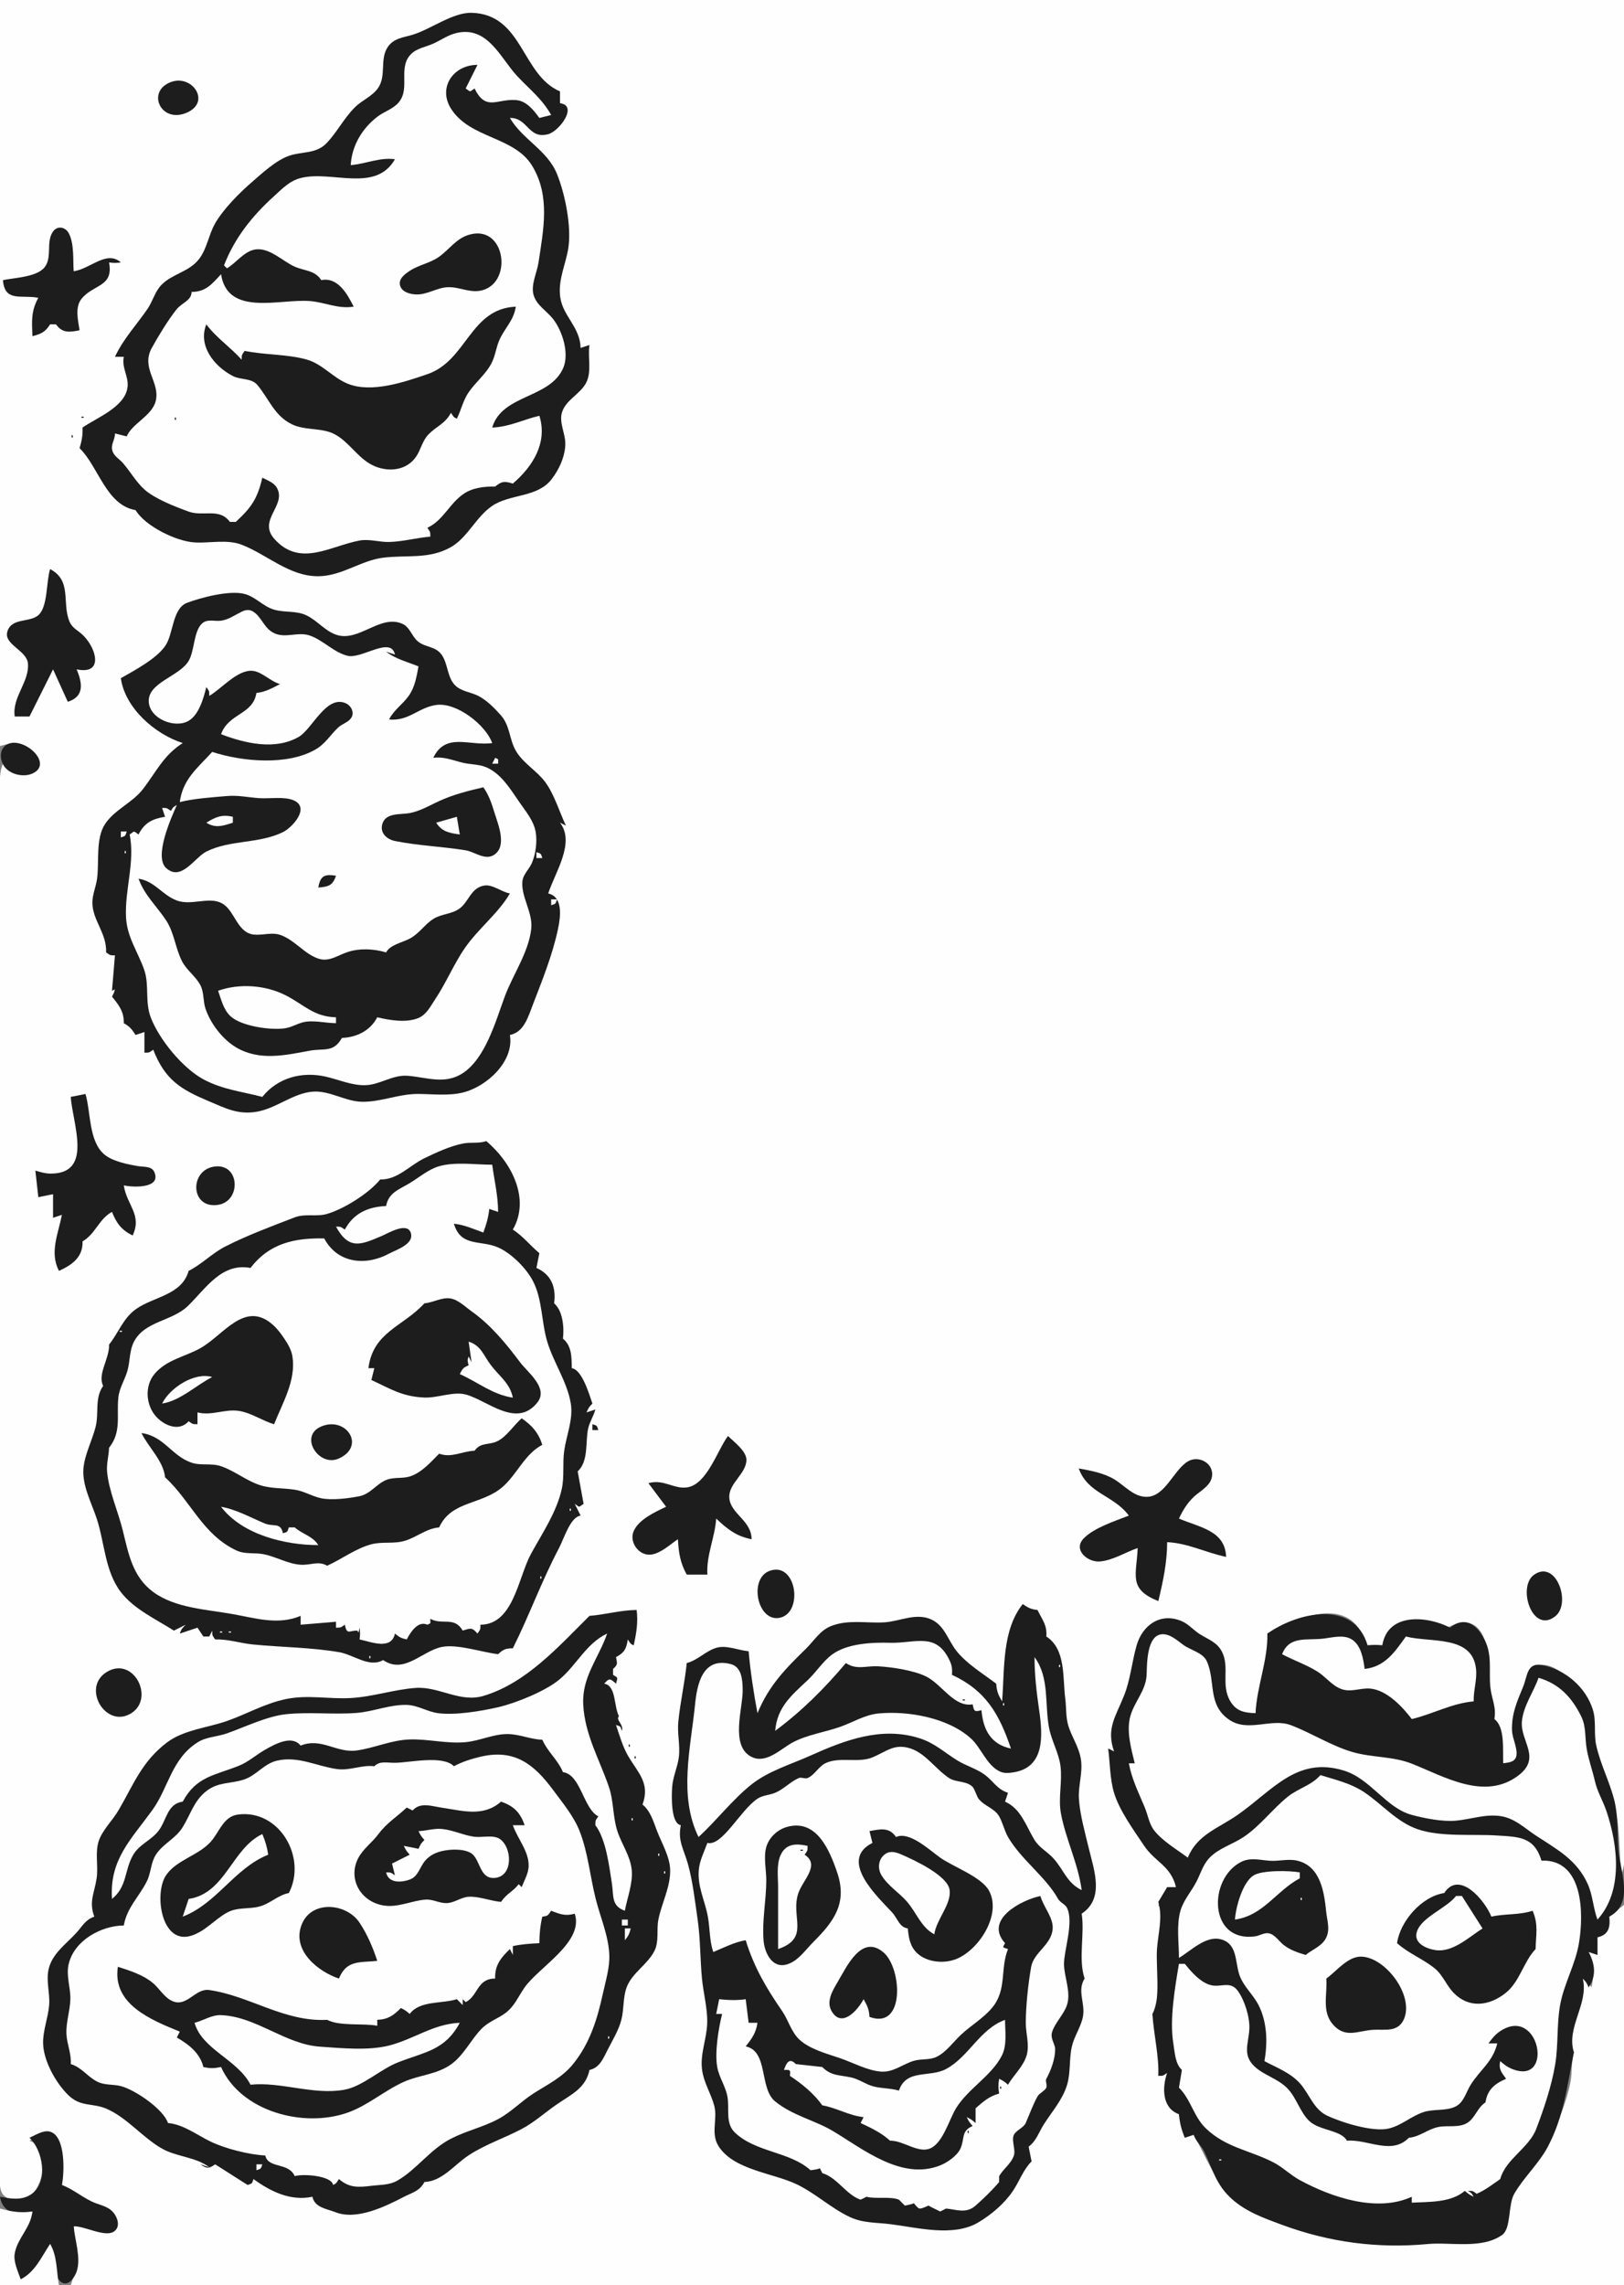 <?xml version="1.0" standalone="yes"?>
<svg xmlns="http://www.w3.org/2000/svg" width="551" height="775">
<rect width="100%" height="100%" fill="#808080" stroke="none"/>
<path style="fill:#fefefe; stroke:none;" d="M0 0L0 253C2.015 252.491 4.064 251.796 6.167 252.188C14.751 253.786 14.159 265.483 5.115 262.127C3.323 261.461 2.311 260.312 1 259C-0.552 262.699 0 267.017 0 271L0 292L0 368L0 632L0 717L0 737C0.005 739.406 -0.553 743.118 1.603 744.821C12.22 753.202 20.001 729.319 10 726C11.858 724.901 14.435 722.859 16.773 723.525C22.125 725.05 21.406 736.892 21 741C24.056 742.739 26.846 745.009 30 746.562C32.58 747.833 35.568 748.228 37.706 750.299C39.434 751.974 41.026 755.689 37.731 756.721C34.069 757.87 29.221 754.444 25 755C25.323 762.522 26.589 767.762 24 775L551 775L551 646L546 650C545.938 653.25 545.405 656.134 542 657L542 663C540.521 662.014 540.797 662 539 662C540.82 666.301 540.841 669.451 540 674C538.889 672.257 538.73 671.881 537 671C537.807 677.493 534.706 682.698 533.671 688.999C533.245 691.599 532.249 694.029 534 696C533.036 699.375 533.483 702.67 532.837 706.089C531.62 712.534 528.552 720.099 525.676 726C522.467 732.586 516.732 737.534 513.171 744C511.158 747.654 512.555 754.628 509.593 757.165C503.052 762.767 491.71 760.249 484 760.88C467.453 762.234 451.688 760.335 436 754.53C429.473 752.115 423.185 749.764 418.015 744.906C411.87 739.132 409.013 731.059 405 724C403.203 724 403.479 724.014 402 725C401.149 722.327 400.41 719.775 400 717C394.82 713.981 394.739 708.307 396 703L393 704C393.94 697.771 392.018 689.288 391 683C392.974 681.559 392.65 676.608 392.681 673.94C392.736 669.131 392.363 663.729 393.023 659C393.59 654.94 395.276 649.486 393 646C394.398 643.949 395.251 642.354 396 640C397.915 641.277 397.085 641.277 399 640C398.292 631.732 392.091 631.18 388.085 624.907C384.667 619.554 379.809 613.095 377.978 607C376.63 602.513 376.856 597.61 376 593L378 594C376.268 586.321 378.57 583.097 381.391 576C383.548 570.574 384.039 564.591 385.645 559C387.442 552.743 392.839 546.907 399.91 549.742C402.303 550.701 403.966 552.79 406.09 554.177C409.304 556.275 412.727 557.273 414.504 561.019C417.038 566.361 413.915 572.411 417.417 577.852C419.465 581.033 422.589 580.96 426 581C426.754 571.845 430.725 563.428 430 554C437.278 550.432 449.773 543.84 457.904 549.129C461.008 551.148 462.59 554.735 464 558L469 558C471.935 547.909 483.055 548.36 491 552C492.739 551.237 494.733 550.07 496.704 550.139C506.26 550.474 504.902 566.146 505.39 572C505.71 575.842 507.266 579.092 507 583C510.066 586.717 509.624 593.232 510 598C511.776 597.862 514.621 597.992 515.1 595.682C515.695 592.805 513.081 589.1 513.034 586C512.954 580.658 515.437 576.825 517.191 572C517.972 569.851 517.936 566.367 520.318 565.238C527.601 561.785 536.248 573.054 539.125 578C541.851 582.687 540.437 587.926 541.594 593C543.036 599.322 545.944 604.892 547.575 611C549.671 618.849 549.363 627.928 550 636C552.189 630.784 551 623.619 551 618L551 581L551 451L551 0L0 0z"/>
<path style="fill:#1d1d1d; stroke:none;" d="M39 121L42 121C41.278 124.89 43.621 127.52 43.292 131.089C42.66 137.953 32.873 141.61 28 145C28.113 147.56 27.735 149.544 27 152C33.444 158.266 35.986 171.289 46 173C49.234 178.419 59.723 183.575 66 183.956C71.158 184.269 77.055 182.824 82.004 184.738C90.625 188.073 98.158 195.493 108 195.424C115.969 195.368 122.401 190.079 130 189.133C137.965 188.141 145.545 189.762 152.957 185.562C158.685 182.315 161.457 175.31 167 171.564C173.064 167.466 182.162 168.79 187.034 162.671C189.706 159.314 191.977 154.338 191.786 150C191.645 146.781 189.731 143.192 190.635 140.001C191.868 135.649 196.766 133.752 198.821 129.911C200.879 126.063 199.336 121.17 200 117L197 118C196.791 110.923 191.106 107.324 190.113 101C189.171 95.001 192.043 89.533 192.856 83.91C193.906 76.658 191.71 65.722 188.977 59C185.652 50.821 177.324 47.4 173 40C179.108 39.844 179.214 47.346 185.995 45.505C189.8 44.472 196.232 35.796 190 35L190 31C176.894 25.404 177.434 4.81 160 4.346C153.626 4.176 146.133 9.929 140.001 11.782C136.729 12.771 133.429 12.958 131.434 16.144C128.801 20.348 131.155 25.728 128.258 29.87C126.292 32.68 122.867 33.967 120.464 36.34C116.791 39.966 114.423 44.708 110.91 48.442C107.269 52.313 102.588 51.261 98.015 52.854C93.608 54.389 88.884 58.789 85.375 61.835C81.159 65.494 75.526 71.146 72.834 76.039C70.744 79.838 70.199 84.433 67.49 87.906C64.101 92.25 58.416 92.847 54.754 96.638C52.53 98.94 51.847 102.132 50.08 104.714C46.288 110.256 41.92 114.803 39 121z"/>
<path style="fill:#fefefe; stroke:none;" d="M119 56C124.13 55.58 128.863 53.289 134 54C127.427 65.529 112.504 57.679 102.004 60.38C98.189 61.361 95.738 64.032 92.911 66.591C85.529 73.274 79.62 80.685 76 90L77 91C80.001 89.22 82.574 85.596 86.004 84.731C91.071 83.454 95.775 88.596 100 90.432C103.51 91.957 106.824 91.627 109 95C114.6 93.888 117.809 99.632 120 104C114.554 104.854 110.339 102.49 105 102.09C94.826 101.328 77.225 107.411 75 93C71.887 96.345 69.82 99.002 65 99C65 101.964 61.684 102.642 59.833 105C56.892 108.749 53.792 113.861 51.5 118C47.692 124.875 54.411 129.592 52.833 136C51.598 141.018 44.672 143.744 43 148L39 147C39.076 149.117 37.432 150.76 38.167 153C38.742 154.754 40.494 155.663 41.667 157C44.189 159.876 46.136 163.427 49 166C52.514 169.158 59.517 171.881 64 173.5C69.015 175.311 74.419 172.117 78 177L80 177C85.225 172.153 87.355 169.177 89 162C90.681 162.864 92.945 163.668 93.934 165.42C97.35 171.474 87.286 176.312 93.124 182.811C101.817 192.49 112.073 185.133 122 183.313C125.306 182.707 128.672 183.883 132 183.806C136.717 183.696 141.309 182.373 146 182C146 180.203 145.986 180.479 145 179C150.383 176.465 152.392 170.934 157.171 167.574C160.284 165.385 164.316 164.965 168 165C170.301 163.14 171.165 163.151 174 164C180.951 158.039 185.82 149.976 183 141C177.444 142.329 172.818 144.777 167 145C170.331 133.674 186.67 135.232 191.12 124.74C193.223 119.783 190.772 112.079 187.582 108.089C185.434 105.403 181.988 103.482 181.022 99.985C180.068 96.528 182.205 92.434 182.714 89C184.333 78.071 186.808 66.536 180.573 56.263C174.486 46.236 159.66 47.07 153.11 36.999C148.439 29.818 153.709 21.997 162 22L158 30C159.915 31.277 159.085 31.277 161 30C164.861 37.826 168.556 33.477 175 33.928C178.607 34.181 181.047 37.357 183 40L187 39C183.92 33.49 179.686 30.312 175.474 25.8C169.795 19.718 165.56 8.806 155 11.162C152.102 11.809 149.662 13.579 147 14.792C144.491 15.935 141.44 16.329 139.434 18.364C134.906 22.957 139.283 29.872 135.333 34.657C133.407 36.989 130.428 37.768 128.09 39.549C122.85 43.536 119.339 49.484 119 56z"/>
<path style="fill:#1d1d1d; stroke:none;" d="M58.105 27.785C49.593 30.852 54.388 41.722 62.985 38.371C71.901 34.895 65.356 25.173 58.105 27.785M1 95C1.592 102.599 7.273 99.882 13 101C10.499 105.532 10.799 108.98 11 114C13.944 113.29 15.392 112.573 17 110L19 110C21.131 113.01 23.586 112.71 27 112C26.494 108.728 25.365 104.242 27.617 101.394C31.627 96.325 38.624 97.433 37 89C38.686 89.218 39.316 89.224 41 89C36.213 84.735 30.702 91.171 25 92C24.718 88.031 25.224 82.889 23.411 79.244C22.321 77.051 19.631 76.337 18.026 78.478C15.327 82.076 18.125 87.959 14.597 91.217C11.606 93.978 4.901 94.21 1 95M159 79.654C154.648 80.998 152.399 84.683 148.845 87.168C145.864 89.253 142.106 89.824 139.044 91.841C137.402 92.923 135.083 94.559 135.752 96.865C136.385 99.053 139.021 99.738 141.005 99.848C144.936 100.066 148.166 97.517 152 97.397C156.143 97.268 159.769 99.663 163.981 98.343C174.127 95.165 171.239 75.873 159 79.654M83 119C82.014 120.479 82 120.203 82 122C78.207 117.75 73.371 114.544 70 110C67.107 117.238 72.63 124.25 79.039 127.541C81.648 128.881 85.316 128.178 87.289 130.523C91.259 135.24 93.05 140.974 99.004 143.875C103.562 146.096 109.191 144.939 113.576 147.282C118.802 150.076 121.703 155.988 127.424 158.232C132.32 160.152 138.055 159.401 141.157 154.905C142.776 152.56 143.258 149.585 145.249 147.468C148.023 144.521 150.942 143.851 153 140C154.023 141.534 153.805 141.402 155 142C156.411 139.194 157.105 135.904 158.84 133.286C161.25 129.647 164.857 126.973 166.85 123C168.11 120.491 168.342 117.629 169.532 115.089C171.429 111.042 174.327 108.598 175 104C159.403 104.682 158.466 122.296 145 126.896C137.254 129.542 126.1 133.405 118 130.142C112.901 128.088 109.47 123.461 104.001 121.923C97.442 120.078 89.804 120.405 83 119M27.667 141.333C27.222 141.778 28.278 141.722 28.333 141.667C28.778 141.222 27.722 141.278 27.667 141.333M59.333 141.667C59.278 141.722 59.222 142.778 59.667 142.333C59.722 142.278 59.778 141.222 59.333 141.667M23 145L24 146L23 145M24.333 147.667C24.278 147.722 24.222 148.778 24.667 148.333C24.722 148.278 24.778 147.222 24.333 147.667M145 148L146 149L145 148z"/>
<path style="fill:#fefefe; stroke:none;" d="M36 163L37 164L36 163M65 181L66 182L65 181z"/>
<path style="fill:#1d1d1d; stroke:none;" d="M17 193C15.687 197.142 16.232 205.349 13.258 208.397C10.393 211.332 3.986 209.277 2.497 214.171C1.154 218.585 9.129 220.54 9.484 225.04C9.982 231.351 4.037 236.396 5 243L10 243L18 227L23 238C28.666 236.21 27.986 231.719 26 227C35.107 228.919 32.851 220.139 28.29 215.545C26.692 213.935 24.529 213.061 23.603 210.857C20.896 204.413 24.539 196.956 17 193M41 230C42.393 240.08 52.526 248.976 62 252C55.462 256.169 53.095 261.635 48.545 267.561C44.941 272.254 38.892 274.55 35.653 279.443C32.383 284.381 33.703 292.318 32.935 298C32.576 300.657 31.368 303.321 31.343 306C31.285 312.017 36.283 316.485 36 323C37.478 323.986 37.203 324 39 324L38 336C39.3 335.35 39 335.853 39 334C39.025 335.935 38.909 336.256 38 338C40.416 340.964 42.089 343.114 42 347C44.019 348.15 44.723 349.015 46 351L49 350L49 357C50.797 357 50.521 356.986 52 356C56.013 366.316 61.416 369.491 71 373.528C76.576 375.876 80.747 378.084 87 377.051C93.707 375.943 99.335 370.792 106 370.228C111.874 369.732 117.151 373.615 123 373.656C129.472 373.701 135.339 370.93 142 370.996C146.81 371.044 152.3 371.679 157 370.529C165.192 368.526 174.526 359.921 173 351C177.685 350.059 179.093 345.15 180.684 341C183.968 332.43 187.417 324.042 189.331 315C190.213 310.836 191.072 304.172 186 303C188.329 295.856 195.237 285.811 190 279L192 280C189.805 275.34 188.006 269.264 184.941 265.17C182.102 261.376 177.585 258.895 175.14 254.83C172.691 250.76 173.167 246.133 169.811 242.428C167.627 240.017 165.071 237.39 162.13 235.934C159.626 234.695 156.514 234.485 154.444 232.439C151.718 229.746 152.041 225.251 149.914 222.148C147.781 219.036 144.227 219.677 141.637 217.398C139.694 215.688 139.083 212.75 136.61 211.604C129.078 208.114 121.71 217.95 114 215.244C110.207 213.913 107.604 210.427 104 208.702C100.473 207.014 96.653 207.821 93 206.758C89.279 205.675 86.75 202.428 83 201.434C77.954 200.097 68.352 202.599 63.483 204.43C58.496 206.305 58.852 214.758 56.211 218.826C53.272 223.352 45.629 227.349 41 230z"/>
<path style="fill:#fefefe; stroke:none;" d="M70 233C70.986 234.479 71 234.203 71 236C75.096 233.635 80.52 227.127 85.576 227.495C88.805 227.731 91.772 231.103 95 232C92.349 233.373 89.98 234.718 87 235C85.821 242.457 77.576 241.806 75 249C83.237 252.145 93.382 254.5 101.381 249.892C105.902 247.287 110.714 235.561 117.311 238.505C119.143 239.322 120.343 241.63 119.174 243.444C118.194 244.964 116.044 245.505 114.748 246.722C111.968 249.334 110.441 252.236 106.985 254.211C97.344 259.721 82.107 258.288 72 255C67.064 260.428 62.02 264.202 61 272C66.156 270.772 71.713 270.42 77 269.965C80.849 269.633 84.209 270.43 88 270.687C91.384 270.916 96.566 270.046 99.682 271.443C105.386 274.001 99.017 280.747 95.995 282.211C87.703 286.228 78.199 284.746 70.079 288.764C66.039 290.763 61.513 299.106 56.358 294.373C52.154 290.513 58.055 277.377 60 273C58.686 273.768 58.768 273.686 58 275C56.522 274.014 56.797 274 55 274L56 277C51.712 277.683 48.98 279.052 47 283C45.085 281.723 45.915 281.723 44 283C45.842 292.44 42.316 301.674 42.753 311C43.076 317.895 46.829 322.799 48.956 329C50.696 334.073 49.131 339.703 51.13 345C53.942 352.453 62.013 362.314 69.093 366.085C75.525 369.51 82.126 370.206 89 372C94.159 365.537 102.365 363.296 110.439 365.11C114.872 366.105 119.347 368.166 124 368.026C128.945 367.878 133.137 364.46 138.255 364.836C144.702 365.311 150.872 367.945 156.985 363.968C164.727 358.929 168.195 346.253 171.243 338C173.982 330.586 179.365 323.005 180.241 315C180.846 309.473 176.805 304.275 177.232 299.015C177.434 296.534 179.485 294.885 180.441 292.715C181.773 289.692 182.335 285.243 181.718 282C180.998 278.214 178.323 275.089 176.191 272C173.21 267.683 170.043 262.36 164.985 260.214C162.499 259.159 159.61 259.299 157 258.664C153.464 257.803 150.637 256.543 147 257C151.23 248.224 159.268 253.103 167 252C164.827 245.88 154.95 238.108 148 239.078C141.925 239.926 138.722 244.657 132 244C133.686 240.685 136.629 238.91 138.737 235.896C140.795 232.952 141.329 229.447 142 226C138.312 224.497 134.099 223.451 131 221L134 222C132.65 215.647 122.764 223.519 118 222.417C113.298 221.328 109.576 217.015 105 215.5C100.978 214.169 96.864 216.568 93 214.722C89.512 213.056 88.853 209.273 85.889 207.417C84.579 206.596 83.332 206.795 82 207.444C79.689 208.571 77.621 210.124 75 210.5C72.802 210.815 70.324 209.761 68.5 211.5C65.698 214.17 66.025 220.551 64.083 224C61.042 229.4 50.087 231.417 50.472 238C50.812 243.811 59.305 247.121 63.917 244.5C67.499 242.464 69.082 236.768 70 233M143 225L144 226L143 225z"/>
<path style="fill:#1d1d1d; stroke:none;" d="M3.148 252.147C-0.141 253.211 -0.334 257.15 1.319 259.722C3.149 262.57 7.769 263.704 10.851 262.393C18.228 259.254 8.831 250.309 3.148 252.147z"/>
<path style="fill:#fefefe; stroke:none;" d="M168 257L167 259L169 259C169 257.147 169.3 257.65 168 257z"/>
<path style="fill:#1d1d1d; stroke:none;" d="M164 267C158.997 268.157 153.662 269.499 149 271.666C145.738 273.182 142.577 275.055 139.004 275.748C135.978 276.334 131.062 275.504 129.786 279.235C128.71 282.381 131.162 284.641 134.019 285.218C142 286.828 150.023 287.07 158 288.373C161.018 288.867 164.529 291.871 167.566 289.953C172.103 287.088 169.082 279.784 167.896 276.004C166.833 272.616 166.049 269.942 164 267z"/>
<path style="fill:#fefefe; stroke:none;" d="M186 273L187 274L186 273M70 279C73.028 280.953 75.671 280.117 79 279L79 277C75.271 276.144 73.244 277.035 70 279M148 279C149.942 282.084 152.475 282.512 156 283L155 277L148 279M41 282L41 284C42.635 283.455 42.455 283.635 43 282L41 282M42.333 288.667C42.278 288.722 42.222 289.778 42.667 289.333C42.722 289.278 42.778 288.222 42.333 288.667M182 289L182 291L184 291C183.455 289.365 183.635 289.545 182 289z"/>
<path style="fill:#1d1d1d; stroke:none;" d="M108 301C111.41 300.737 112.901 300.321 114 297C110.107 296.345 108.663 297.033 108 301M47 298C49.087 303.692 53.081 307.182 56.336 312.09C59.11 316.27 59.49 321.55 61.754 325.985C63.343 329.099 66.378 331.047 67.976 334.09C69.263 336.539 68.851 339.416 69.699 342C71.352 347.033 75.461 352.417 80.001 355.142C87.924 359.898 96.747 357.883 105 356.346C109.925 355.43 113.169 357.09 116 352C121.043 351.798 125.635 349.548 128 345C132.177 345.994 138.085 347.018 142.181 345.142C144.783 343.95 146.062 341.259 147.579 338.996C151.369 333.346 153.952 326.957 157.755 321.464C162.248 314.973 169.162 309.643 173 303C170.138 302.507 167.11 299.812 164.222 300.333C159.718 301.147 159.048 305.857 155.889 308.139C153.243 310.05 149.747 309.909 147.028 311.639C144.046 313.536 142.293 316.552 139.083 318.278C136.417 319.711 132.367 320.375 131 323C126.851 321.774 122.197 321.509 118 322.85C114.648 323.92 111.671 326.345 108 325.099C103.149 323.453 99.929 318.692 95 317.034C91.326 315.798 86.964 318.205 83.619 316.11C79.778 313.705 78.934 307.817 74.671 306.042C70.375 304.253 64.709 307.152 60 305.397C54.982 303.527 52.58 298.861 47 298z"/>
<path style="fill:#fefefe; stroke:none;" d="M187 305L187 307C188.635 306.455 188.455 306.635 189 305L187 305M74 336C75.058 339.004 75.798 342.366 78.199 344.631C81.847 348.072 92.255 349.544 97 348.676C99.432 348.231 101.527 346.746 104 346.468C107.207 346.108 110.745 346.973 114 347L114 345C106.459 344.823 103.195 340.751 96.91 337.543C90.021 334.026 81.122 333.457 74 336M63 369L64 370L63 369z"/>
<path style="fill:#1d1d1d; stroke:none;" d="M24 372C24.655 381.23 31.748 398.177 17.025 398.008C15.252 397.988 13.686 397.48 12 397L13 406L18 405L18 413L21 412C19.737 418.509 16.758 424.76 20 431C24.548 428.957 28.188 426.277 28 421C32.458 418.422 33.546 413.39 38 411C39.494 414.846 41.276 417.18 45 419C48.316 411.976 42.982 408.707 42 402C44.705 402.662 54.926 403.255 52.338 397.433C51.451 395.437 48.758 395.784 46.995 395.498C43.439 394.923 38.075 393.856 35.303 391.436C30.051 386.852 30.829 377.132 29 371L24 372M129 400C125.174 404.688 116.836 409.95 110.961 411.686C107.365 412.748 103.572 411.479 100 412.853C92.347 415.799 83.766 418.994 76.424 422.738C71.973 425.009 68.53 428.729 64 431C61.684 439.255 52.166 439.686 46.129 443.966C41.746 447.074 40.187 452.05 37 456C37.197 460.766 32.988 465.98 35 470C32.014 474.263 33.662 479.139 32.415 484C31.246 488.557 28.715 493.317 28.313 498C27.821 503.742 31.063 509.701 32.811 515C35.493 523.132 35.58 532.76 40.916 539.826C45.336 545.68 52.927 549.133 59 553L63 551C61.814 552.186 61.472 552.584 61 554L67 552L69 555L71 555L72 553C72 554.797 72.014 554.521 73 556C77.315 555.832 81.43 557.268 85.715 557.691C95.578 558.664 105.211 558.656 115 560.3C119.99 561.138 125.221 565.702 130 563C137.18 567.926 143.206 559.835 150 558.523C155.238 557.512 163.535 560.346 169 561C170.757 559.339 171.577 559.017 174 559C179.6 547.8 183.771 536.171 189.667 525C191.383 521.748 193.497 514.452 197 514L195 510C196.915 511.277 196.085 511.277 198 510L196 499C199.797 495.492 198.543 489.009 199.562 484.426C200.054 482.217 201.411 480.218 202 478L199 479C199.684 477.42 199.805 477.223 201 476C199.857 472.658 197.457 464.513 194 464C193.923 460.282 194.034 456.454 191 454C191.443 450.185 190.999 444.604 188 442C188.74 436.633 187.079 432.236 182 430L183 425C179.87 422.381 177.446 419.209 174 417C180.048 406.508 173.47 394.104 165 387C162.299 387.905 159.762 387.262 156.999 387.825C152.654 388.711 147.977 390.863 144 392.794C138.949 395.246 134.884 400.154 129 400M73.001 395.592C64.161 396.564 64.442 410.044 73.96 408.612C81.877 407.421 81.433 394.664 73.001 395.592z"/>
<path style="fill:#fefefe; stroke:none;" d="M131 409C124.873 409.284 119.976 411.426 117 417C115.521 416.014 115.797 416 114 416C118.405 424.014 122.442 422.178 129.576 419.133C131.749 418.206 138.25 414.255 139.4 418.184C140.514 421.99 134.402 423.852 132 425.15C124.22 429.356 114.572 428.581 110 420C100.165 419.798 91.492 421.522 85 430C75.204 428.197 69.944 436.831 63.83 442.826C58.406 448.144 49.129 447.95 45.457 455.019C43.837 458.137 44.178 461.701 43.201 465C42.292 468.067 40.473 470.761 40.147 474C39.521 480.233 41.27 485.6 37 491C36.93 493.639 36.107 496.375 36.324 499C36.858 505.444 40.082 512.639 41.651 519C43.609 526.945 44.97 534.771 52.043 539.945C59.472 545.379 70.154 545.824 79 547.41C86.843 548.816 94.375 551.217 102 548L102 551L114 550L114 552C115.797 552 115.521 551.986 117 551C117.707 554.537 118.483 553 121 553C121.895 553 121.386 555.072 122 552C122.224 553.684 122.218 554.313 122 556C126.019 556.828 132.757 559.729 134 554C135.594 555.297 136.018 555.535 138 556C139.303 553.449 141.871 549.559 145 551C146.3 550.35 146 550.853 146 549C150.181 551.264 154.095 548.05 157 553C159.719 552.114 160.197 551.903 162 554C162.986 552.522 163 552.797 163 551C174.236 550.984 175.845 534.869 180.142 527C183.959 520.01 188.858 512.854 190.6 504.961C191.529 500.748 190.814 496.276 191.428 492C192.179 486.773 194.533 481.308 193.667 476C192.472 468.666 187.788 462.072 185.669 455C183.663 448.307 184.066 440.553 180.736 434.285C178.458 429.998 173.462 425.007 169 423.052C163.026 420.433 156.383 423.032 154 415C157.614 415.39 160.604 416.794 164 418C164.991 415.294 165.713 412.868 166 410L169 411C168.985 405.467 167.732 400.435 167 395C161.348 395 154.463 393.937 149 395.51C145.313 396.572 142.242 399.299 139 401.244C135.297 403.466 131.81 404.511 131 409z"/>
<path style="fill:#1d1d1d; stroke:none;" d="M131 407L132 408L131 407z"/>
<path style="fill:#fefefe; stroke:none;" d="M66 431L67 432L66 431z"/>
<path style="fill:#1d1d1d; stroke:none;" d="M144 442C136.782 449.9 126.547 451.693 125 464L127 464L126 468C132.499 471.016 136.445 473.642 144 473.961C148.474 474.149 153.781 471.813 158 472.922C165.258 474.829 175.315 484.613 182.357 475.581C186.159 470.705 179.035 465.439 176.445 461.985C171.695 455.648 166.491 449.312 160 444.719C157.849 443.197 155.554 440.839 152.87 440.358C149.999 439.844 146.896 441.79 144 442M64 482C65.478 482.986 65.203 483 67 483L67 479C71.858 480.227 76.179 477.776 81 478.48C85.165 479.088 88.949 481.833 93 483C95.868 475.757 100.494 468.131 99.215 460C98.868 457.789 97.698 455.839 96.475 454.004C95.38 452.36 94.171 450.724 92.699 449.394C83.099 440.722 75.905 452.783 67.996 457.209C62.681 460.184 56.366 461.125 52.319 466.093C49.061 470.093 49.496 476.401 52.805 480.228C55.629 483.494 60.819 485.64 64 482z"/>
<path style="fill:#fefefe; stroke:none;" d="M40.667 451.333C40.222 451.778 41.278 451.722 41.333 451.667C41.778 451.222 40.722 451.278 40.667 451.333M159 455L160 462L159 460C158.521 461.498 158.6 461.35 159 463C157.077 463.902 157.001 464.076 156 466C162.191 468.768 167.132 472.971 174 474C172.987 469.005 169.496 466.863 166.542 462.96C163.995 459.593 163.237 456.333 159 455M55 476C61.15 475.052 66.439 469.851 72 467C65.946 465.215 57.6 470.713 55 476z"/>
<path style="fill:#1d1d1d; stroke:none;" d="M183 479L184 480L183 479M177 481C174.359 483.266 171.892 487.241 168.791 488.742C165.703 490.236 163.211 488.989 161 492C156.732 492.161 153.238 494.535 149 493C146.114 495.86 143.151 499.372 139.17 500.682C136.54 501.548 133.7 500.845 131.086 501.896C127.7 503.257 125.7 506.657 121.996 507.411C118.399 508.144 112.585 508.87 109 508.121C105.889 507.471 103.173 505.694 100 505.213C95.501 504.531 91.353 504.983 87 503.236C82.831 501.563 79.274 498.723 75 497.251C71.674 496.106 68.227 497.143 65.001 496.052C58.227 493.763 55.677 487.029 48 486C50.456 491 55.48 495.487 56 501C64.761 509 68.707 520.492 80.325 525.864C83.138 527.165 86.318 526.499 89.285 527.062C93.643 527.889 97.497 530.348 102 530.656C105.414 530.89 107.972 529.23 111 531C115.914 528.777 120.825 525.058 126.039 523.712C129.797 522.742 133.681 523.674 137.424 522.521C141.495 521.266 144.699 518.349 149 518C153.122 508.855 163.525 510.426 170.572 504.227C175.49 499.9 178.043 493.081 184 490C182.662 485.854 180.542 483.469 177 481M181 481L182 482L181 481M49 482L50 483L49 482M109.059 483.743C101.228 486.977 108.184 497.702 114.956 494.638C124.227 490.443 117.492 480.26 109.059 483.743M201 483L201 485L203 485C202.455 483.365 202.635 483.545 201 483M247 487C243.4 491.799 239.933 503.252 233.282 504.401C228.741 505.186 225.194 501.483 220 503L226 511C222.299 512.751 216.934 515.187 215.072 519.093C213.251 522.913 216.787 527.796 221.004 527.208C224.224 526.76 227.388 523.775 230 522C230.28 526.561 230.737 529.956 233 534L240 534C239.624 527.338 242.533 521.582 243 515C246.73 518.555 249.869 521.045 255 522C255.002 515.619 247.768 513.41 247.441 507.91C247.152 503.034 253.169 499.888 253.253 495.129C253.306 492.144 248.965 488.932 247 487z"/>
<path style="fill:#fefefe; stroke:none;" d="M198 488L199 489L198 488z"/>
<path style="fill:#1d1d1d; stroke:none;" d="M366 498C369.085 506.641 377.846 507.023 383 514C378.36 515.828 371.068 518.136 367.608 521.815C363.989 525.663 369.061 529.815 373.001 529.562C377.415 529.28 381.848 526.413 386 525C385.593 534.345 382.744 538.872 393 543C394.596 536.375 395.996 529.826 396 523C403.005 523.32 409.199 526.578 416 528C415.708 519.084 407.097 518.038 400 515C401.36 512.15 402.829 509.682 405.184 507.514C407.254 505.609 410.572 503.984 411.168 500.961C412.088 496.302 406.709 493.392 403.015 495.623C398.142 498.565 395.324 507.642 388.986 507.638C384.535 507.635 381.491 503.709 377.961 501.634C374.369 499.524 370.05 498.742 366 498z"/>
<path style="fill:#fefefe; stroke:none;" d="M75 511C82.166 520.433 96.568 523.999 108 524C106.063 520.923 102.686 520.352 100 518L98 518C97.455 519.635 97.635 519.455 96 520C95.163 516.094 92.855 517.929 89.778 516.639C85.057 514.659 80.033 511.867 75 511M193.333 511.667C193.278 511.722 193.222 512.778 193.667 512.333C193.722 512.278 193.778 511.222 193.333 511.667z"/>
<path style="fill:#1d1d1d; stroke:none;" d="M261.059 532.762C253.821 535.453 257.086 550.721 264.942 548.553C272.625 546.433 270.099 529.4 261.059 532.762M520.514 534.032C514.667 538.095 519.854 554.331 527.683 548.141C533.21 543.771 528.021 528.814 520.514 534.032z"/>
<path style="fill:#fefefe; stroke:none;" d="M183.333 534.667C183.278 534.722 183.222 535.778 183.667 535.333C183.722 535.278 183.778 534.222 183.333 534.667z"/>
<path style="fill:#1d1d1d; stroke:none;" d="M347 544C339.91 552.887 340.874 565.931 340 577C338.66 574.759 338.186 573.584 338 571C333.588 567.653 328.02 564.28 324.557 559.946C321.665 556.327 320.524 551.312 315.985 549.225C310.754 546.819 305.262 549.902 300 550.201C293.982 550.542 287.878 549.164 282.04 551.424C278.218 552.904 276.288 556.366 273.482 559.113C266.325 566.119 260.938 571.541 257 581C255.729 574.305 254.594 566.808 254 560C250.603 559.704 246.507 557.853 243.17 558.796C239.46 559.845 236.867 562.994 233 564C232.345 570.654 230.784 577.266 230.134 584C229.746 588.029 230.838 591.986 230.306 596C229.851 599.423 228.309 602.538 228.06 606C227.832 609.186 227.595 618.433 231 619C229.879 624.226 231.976 627.115 233.363 632C235.021 637.844 235.827 644.948 236.7 651C237.657 657.637 237.534 664.351 238.17 671C238.646 675.987 240.051 680.971 239.946 686C239.833 691.431 237.461 696.5 238.21 702C238.795 706.298 241.17 709.898 242.301 714C243.607 718.74 240.962 723.456 243.858 727.942C249.028 735.95 262.371 736.964 270.285 740.763C276.717 743.851 281.892 748.83 288.285 751.85C292.767 753.967 297.222 753.698 302 754.286C311.213 755.421 323.457 758.781 332 753.657C336.417 751.007 340.827 747.284 343.695 742.985C345.968 739.578 347.101 735.952 350 733L349 728C351.633 726.064 352.428 723.157 354.171 720.424C356.939 716.082 360.577 712.021 362.058 707C363.311 702.751 362.691 698.291 363.681 694C364.488 690.502 366.716 687.477 367.412 684C368.328 679.421 365.329 675.138 368 671C365.772 664.346 368.074 655.998 367 649C374.785 643.841 371.216 634.329 369.465 627.039C368.215 621.836 366.364 615.272 366.058 610C365.805 605.632 367.35 601.357 366.787 597C366.218 592.594 363.591 589.147 362.394 585C361.579 582.172 361.808 578.923 361.424 576C360.517 569.096 361.698 559.273 355 555C355.337 551.216 353.62 549.281 352 546C349.857 545.8 348.789 545.219 347 544M180 546L181 547L180 546M200 548C189.512 558.386 178.579 570.815 164 575.15C156.024 577.521 148.939 571.866 141 572.439C133.623 572.971 126.49 575.451 119 575.869C111.531 576.286 104.442 574.681 96.999 576.221C89.853 577.699 83.79 581.276 77 583.655C70.489 585.937 62.359 586.652 56.729 590.879C48.12 597.342 45.305 605.246 40.174 614C38.205 617.359 34.861 620.502 33.563 624.17C32.145 628.18 33.412 632.845 32.787 637C32.028 642.048 30.089 644.918 32 650C28.928 651.064 28.011 653.194 25.855 655.549C22.379 659.344 17.63 662.596 16.474 667.911C15.598 671.943 16.995 675.964 16.674 680C16.331 684.325 14.519 688.667 14.626 693C14.773 699.012 19.044 706.595 23.304 710.66C27.405 714.573 31.369 713.157 36 715.099C43.017 718.041 48.408 724.992 55.039 728.71C60.057 731.523 66.583 731.524 71 735L68 734C70.178 735.516 70.822 735.516 73 734L84 741C85.635 740.455 85.455 740.635 86 739C91.884 743.274 98.599 746.544 106 745C106.781 748.661 110.619 749.006 113.917 750.278C121.022 753.018 130.586 748.374 137 745.056C140.036 743.485 142.366 743.083 144 740C150.076 739.747 154.117 734.156 159 730.951C164.683 727.22 171.04 725.161 177 722.015C181.317 719.737 184.984 716.365 189 713.615C193.871 710.28 198.728 708.174 200 702C203.5 701.216 204.651 698.106 206.245 695C207.907 691.759 209.886 688.547 210.815 685C211.743 681.454 211.33 677.41 212.603 674C214.454 669.038 219.732 666.265 222.062 661.576C223.668 658.342 222.694 654.452 223.379 651C224.491 645.395 227.563 639.856 227.371 634C227.227 629.611 224.502 625.041 222.939 621C221.698 617.792 220.702 614.152 218 612C220.581 604.833 216.689 601.467 213.273 595.791C211.35 592.595 210.176 588.527 209 585C210.635 585.545 210.455 585.365 211 587C211.712 584.801 208.802 583.382 210 582C208.207 578.733 209.128 571.64 205 571C206.72 569.025 207.068 569.234 209 571C209.542 568.83 209.84 569.099 208 568L208 566C209.646 564.551 209.453 564.208 209 562C211.85 560.444 212.503 559.207 213 556C214.023 557.534 213.805 557.402 215 558C215.908 553.91 216.544 550.178 216 546C210.509 546.045 205.412 547.585 200 548M430 554C430.18 563.303 426.398 571.886 426 581C422.27 580.879 419.478 580.402 417.417 576.941C414.119 571.401 417.333 565.351 414.539 560.055C412.862 556.875 409.876 555.988 407.039 554.177C404.906 552.816 403.193 550.722 400.83 549.742C393.659 546.766 387.599 551.202 385.645 558C384.039 563.591 383.548 569.574 381.391 575C378.533 582.19 375.245 586.216 378 594L376 593C376.618 597.891 376.56 603.28 377.978 608C379.784 614.011 384.61 620.609 388.085 625.816C391.981 631.654 397.181 632.623 399 640L396 640L393 645C394.556 650.285 392.934 655.638 392.552 661C392.094 667.432 394.023 677.326 391 683C391.416 689.941 393.266 697.116 393 704C394.797 704 394.522 703.986 396 703C394.247 707.92 394.238 714.977 400 717C400.254 719.932 400.851 722.29 402 725L405 724C405.805 726.325 407.543 727.534 408.586 729.704C411.545 735.863 412.522 740.914 418.015 745.812C422.907 750.174 428.965 752.297 435 754.53C451.007 760.453 467.483 762.627 484.424 761.031C492.16 760.302 502.818 762.864 509.667 757.932C512.784 755.688 511.608 747.71 513.758 744C517.073 738.283 522.11 733.794 525.176 728C530.652 717.654 531.747 707.077 534 696C531.305 687.523 539.135 679.521 537 671C538.195 672.223 538.316 672.42 539 674C541.695 670.055 541.176 666.079 539 662L542 663L542 657C545.752 656.218 546.415 653.606 546 650C554.642 645.465 549.623 634.603 549.089 627C548.695 621.375 549.047 615.513 547.575 610C545.944 603.892 543.036 598.322 541.594 592C540.696 588.064 541.636 583.854 540.486 580C538.164 572.213 530.926 566.036 523.019 564.667C518.005 563.8 518.223 568.541 516.791 572C514.648 577.175 512.814 581.247 513.02 587C513.115 589.632 515.09 593.208 514.432 595.682C513.892 597.711 511.647 597.734 510 598C509.809 593.548 510.727 585.718 507 583C507.791 578.961 506.01 575.993 505.637 572C505.115 566.399 506.373 561.302 503.658 556.004C501.035 550.885 496.934 548.024 492 552C484.231 547.988 470.816 546.777 469 558C467.153 557.79 465.857 557.806 464 558C459.433 542.489 440.518 546.627 430 554z"/>
<path style="fill:#fefefe; stroke:none;" d="M176 548L177 549L176 548M74.667 553.333C74.222 553.778 75.278 553.722 75.333 553.667C75.778 553.222 74.722 553.278 74.667 553.333M77.667 553.333C77.222 553.778 78.278 553.722 78.333 553.667C78.778 553.222 77.722 553.278 77.667 553.333M385 598L383 598C384.062 603.599 386.262 607.795 388.417 613.001C389.468 615.541 389.871 618.519 391.574 620.737C394.343 624.342 399.362 627.27 403 630C406.25 622.106 413.29 620.125 420 615.431C431.803 607.175 440.009 595.542 456 600.481C465.04 603.273 470.23 613.135 479 615.501C483.41 616.69 489.438 617.87 494 617.455C499.034 616.998 503.821 615.172 509 615.895C513.886 616.578 517.114 619.866 521.039 622.455C528.163 627.154 534.979 630.639 538.722 639C540.41 642.77 540.544 647.113 542 651C550.714 641.443 548.999 625.879 545.026 614.17C543.841 610.677 541.942 607.646 541.117 604C540.286 600.332 538.944 596.701 538.326 593C537.691 589.2 538.216 585.57 536.442 582C533.242 575.558 528.938 571.005 522 569C520.289 573.906 516.889 578.441 516.367 583.711C515.695 590.502 523.162 596.088 515.142 602.151C503.671 610.824 489.844 602.39 479 598.126C472.553 595.59 465.521 596.087 459 594.211C451.798 592.138 445.027 587.745 438 585.075C431.373 582.557 423.518 587.6 417.094 583.258C409.524 578.141 412.575 570.111 409.397 563.279C408.098 560.488 403.954 559.615 401.576 557.91C399.494 556.418 396.943 553.981 394.144 554.242C389.035 554.717 389.17 564.366 389.038 567.911C388.837 573.3 384.915 577.007 383.509 582C382.094 587.028 383.787 593.076 385 598M38 644C43.201 639.772 42.113 634.434 45.164 629.093C47.228 625.482 51.43 624.075 53.867 620.79C56.609 617.092 56.747 611.731 62 611C66.587 602.477 72.74 602.149 81 598.857C84.308 597.538 86.929 595.099 90 593.36C93.472 591.393 99.076 588.335 102 592C109.012 589.151 114.162 594.589 121 593.653C127.093 592.819 132.694 590.121 139 589.915C145.33 589.709 151.577 591.433 158.004 590.826C162.754 590.378 167.233 588.13 172 588.083C176.148 588.042 179.916 589.899 184 590C185.8 594.135 189.283 596.813 191 601C197.063 601.788 197.864 613.324 203 616C202.014 617.479 202 617.203 202 619C205.623 623.756 206.667 632.779 207.603 638.714C208.266 642.915 207.318 646.369 212 648C212.819 643.654 214.783 638.572 214.34 634.17C213.858 629.365 210.926 625.479 209.468 621C207.875 616.109 208.253 610.858 206.59 606C203.407 596.698 198.37 588.205 197.88 578C197.43 568.638 203.094 562.383 206 554C198.867 557.349 195.642 564.715 189.791 569.585C185.062 573.522 175.043 577.594 168.996 578.981C163.191 580.314 154.646 581.741 148.715 581.007C144.999 580.547 141.785 578.299 138 578.194C132.317 578.037 126.663 580.475 121.001 580.914C113.075 581.528 104.781 580.516 97 581.353C90.601 582.041 83.099 585.691 77 587.852C73.793 588.988 69.995 589.022 67.09 590.861C58.117 596.542 57.242 606.241 51.596 614C44.313 624.008 37.113 630.76 38 644M435 561C438.9 563.087 443.233 564.542 446.985 566.891C449.811 568.66 451.903 571.64 455.089 572.809C458.478 574.053 461.646 572.315 465.05 572.677C470.63 573.272 475.823 578.817 479 583C486.161 581.299 492.552 577.649 500 577C499.892 573.295 501.188 569.671 500.796 565.999C499.561 554.413 485.461 557.189 477 555C473.162 560.337 469.932 565.228 463 566C462.591 562.663 461.813 558.002 458.701 556.028C455.878 554.237 452.052 555.355 449 555.714C443.335 556.383 437.417 554.681 435 561M263 587C272.143 580.21 279.654 572.689 287 564C290.626 566.442 293.849 564.876 298 565.108C302.692 565.371 309.961 566.464 314.196 568.547C319.566 571.188 323.726 579.113 330 578C330.513 580.475 330.604 580.575 333 580C333.542 586.555 336.179 591.599 343 593C338.999 581.247 334.496 573.343 323 568C323.091 565.931 323.049 564.913 322.118 562.976C317.512 553.395 310.603 557.348 302 557.127C295.851 556.968 287.546 557.306 282.375 561.075C279.189 563.397 276.903 567.125 274.011 569.829C268.401 575.076 263.707 578.962 263 587M125.333 561.667C125.278 561.722 125.222 562.778 125.667 562.333C125.722 562.278 125.778 561.222 125.333 561.667M351 562C351 568.174 351.699 573.903 352.572 580C353.772 588.384 354.626 599.282 344.004 601.042C342.454 601.298 340.763 601.485 339.289 600.802C334.757 598.702 332.949 592.781 329.402 589.559C321.656 582.524 308.014 580.122 298 581.105C293.392 581.557 289.316 584.146 285 585.655C279.792 587.475 273.888 588.304 269 590.894C265.054 592.985 260.055 598.249 255.109 595.882C247.509 592.246 252.12 579.246 251.985 573C251.914 569.734 251.701 565.308 247.867 564.333C238.292 561.899 236.499 571.33 235.829 578C234.348 592.749 230.158 609.023 237 623C243.176 617.358 248.526 610.275 255.019 605.135C260.773 600.579 268.38 598.352 275 595.378C286.688 590.128 299.113 585.402 312 589.508C317.154 591.151 320.385 594.3 324.87 597.061C327.742 598.829 331.17 599.786 333.897 601.726C336.99 603.928 338.257 606.834 342 608L341 611C346.467 613.491 347.982 619.029 350.935 623.892C352.641 626.7 355.315 627.907 357.447 630.274C360.965 634.182 361.952 638.572 367 641C365.772 631.881 361.607 623.817 359.958 615C358.99 609.82 360.473 604.269 359.815 599C359.248 594.462 356.8 590.48 355.935 586C354.39 577.996 356.14 568.899 351 562z"/>
<path style="fill:#1d1d1d; stroke:none;" d="M211 563L212 564L211 563z"/>
<path style="fill:#fefefe; stroke:none;" d="M359.333 564.667C359.278 564.722 359.222 565.778 359.667 565.333C359.722 565.278 359.778 564.222 359.333 564.667z"/>
<path style="fill:#1d1d1d; stroke:none;" d="M36.228 567.028C27.476 572.364 35.998 586.501 44.606 580.971C52.593 575.841 45.253 561.526 36.228 567.028M326.667 576.333C326.222 576.778 327.278 576.722 327.333 576.667C327.778 576.222 326.722 576.278 326.667 576.333z"/>
<path style="fill:#fefefe; stroke:none;" d="M340.333 577.667C340.278 577.722 340.222 578.778 340.667 578.333C340.722 578.278 340.778 577.222 340.333 577.667M499 580L500 581L499 580z"/>
<path style="fill:#1d1d1d; stroke:none;" d="M213.333 591.667C213.278 591.722 213.222 592.778 213.667 592.333C213.722 592.278 213.778 591.222 213.333 591.667z"/>
<path style="fill:#fefefe; stroke:none;" d="M240 625C238.943 627.977 237.427 630.814 237.109 634C236.538 639.725 239.162 644.529 240.165 650C240.919 654.112 240.646 657.967 242 662C245.761 660.468 248.949 658.71 253 658C255.872 667.253 259.966 674.18 265.355 682C267.505 685.12 268.4 689.051 271.225 691.698C274.69 694.944 280.584 696.487 285 697.997C289.32 699.474 294.442 702.278 299 702.562C303.148 702.821 306.243 700.053 310 698.913C312.611 698.121 315.423 698.74 317.91 697.478C321.114 695.853 323.439 692.502 326.015 690.086C329.403 686.91 333.616 684.486 336.606 680.91C341.717 674.797 339.265 667.776 342 661C339.821 660.274 340.22 660.561 341 659C333.772 651.014 346.512 644.376 353 643C353.953 646.611 357.381 650.262 357.165 654.004C356.842 659.595 350.753 662.003 349.857 667.054C348.855 672.707 348.049 680.228 348.03 686.001C348.018 689.634 349.364 693.428 348.333 696.999C347.222 700.847 343.971 703.623 342 707C340.814 705.964 340.396 705.661 339 705C338.677 707.032 338.66 707.982 339 710C335.547 710.947 333.659 712.695 331 715L331 720C329.814 718.964 329.396 718.661 328 718C328.661 719.396 328.964 719.814 330 721C326.011 722.735 327.396 725.184 325.889 728.611C324.801 731.085 321.43 733.388 319 734.361C305.924 739.598 292.749 728.76 282.611 722.722C276.397 719.021 268.945 717.492 263.028 712.694C257.515 708.225 260.789 695.661 253 694C255.135 691.341 256.511 689.391 257 686L254 686L253 678C249.891 678.444 247.116 678.33 244 678L243 683L245 683C243.783 687.914 242.454 696.021 243.344 701C243.974 704.52 246.152 707.482 246.801 711C247.554 715.083 246.009 720.034 249.319 723.211C256.366 729.976 267.9 729.611 275 736C274.755 736.041 279.186 735.593 278 735L279 737C284.048 738.442 287.102 744.367 292 746L294 745C296.906 745.83 302.114 744.797 305 746L307 748C307.089 748 310.847 747.282 310 747C309.846 746.949 311.306 748.923 312 749C312.836 749.093 314.966 747.994 315 748C314.924 747.987 318.182 749.649 319 750L321 749C324.415 749.285 327.782 750.86 331 748C333.781 745.528 336.261 743.196 339 740L339 738C340.534 735.37 343.061 733.817 344 731C344.663 729.012 343.071 725.858 344 724C344.792 722.417 347.283 721.614 348 720C349.317 717.038 350.408 713.866 352 711C352.654 709.823 354.399 709.203 355 708C355.395 707.211 354.573 705.769 355 705C356.554 702.203 358 698.276 358 695C358 693.099 356.21 691.371 357 689C358.054 685.838 360.946 683.162 362 680C363.483 675.552 361 670.402 361 666C361 661.353 364.414 651.829 362 647C361.399 645.797 359.654 645.177 359 644C354.822 636.479 346.539 630.782 342 623C340.885 621.089 340.115 617.911 339 616C337.335 613.145 334.031 612.611 332 610C331.426 609.262 330.635 606.635 330 606C327.877 603.877 324.3 604.533 322 603C317.42 599.946 314.092 594.697 309 593C303.451 591.15 300.799 594.001 296 596C291.185 598.006 284.693 595.654 280 598C277.701 599.149 276.349 602.021 274 603C273.153 603.353 271.838 602.628 271 603C268.147 604.268 265.876 606.802 263 608C261.085 608.798 258.752 608.832 257 610C251.189 613.874 245.039 626.26 240 625M210 593L211 594L210 593M154 599C150.272 595.157 139.156 597.758 134.001 597.831C131.274 597.87 128.981 597.068 127 599C122.739 598.462 118.745 600.543 114.424 599.966C107.549 599.047 101.217 595.429 94 597.098C89.533 598.131 87.003 602.088 82.83 603.487C78.281 605.013 74.111 604.224 70.019 607.419C65.66 610.821 64.629 615.544 61.786 619.957C59.417 623.634 55.178 625.37 52.858 629.043C51.121 631.793 51.257 635.137 49.829 638C47.144 643.383 43.104 646.813 42 653C34.402 653.085 25.301 657.937 23.319 666C22.345 669.959 23.97 674.023 23.871 678C23.773 681.945 22.347 685.877 22.545 689.83C22.722 693.38 24.253 696.321 24 700C27.774 701.15 29.581 704.235 33.015 705.973C35.519 707.24 38.353 706.789 41 707.475C45.799 708.717 55.457 715.284 57 720C62.259 720.467 66.761 724.018 71.424 726.275C76.406 728.687 84.553 730.752 90 731C90.992 735.534 97.886 733.213 100 738C103.104 737.102 112.605 737.939 113 741C114.195 740.402 113.977 740.534 115 739C118.519 742.035 121.551 741.824 126 741.285C128.957 740.926 132.125 741.077 134.791 739.544C141.407 735.739 145.901 728.957 153 725.309C158.189 722.642 163.892 721.398 168.996 718.673C173.435 716.303 176.868 712.594 181.09 709.911C185.882 706.868 190.815 704.488 194.471 699.961C200.192 692.876 202.665 684.699 204.576 676C205.486 671.854 206.894 667.273 206.73 663.004C206.479 656.495 203.692 650.241 202.12 644C200.221 636.465 199.503 628.266 196.657 621C194.692 615.985 190.807 611.303 187.623 607C181.196 598.315 174.55 593.039 163.015 595.773C159.913 596.508 156.777 597.489 154 599z"/>
<path style="fill:#1d1d1d; stroke:none;" d="M215.333 595.667C215.278 595.722 215.222 596.778 215.667 596.333C215.722 596.278 215.778 595.222 215.333 595.667M164 596L165 597L164 596z"/>
<path style="fill:#fefefe; stroke:none;" d="M448 602C444.904 605.545 440.618 606.39 437 609.278C431.691 613.516 427.671 619.126 422 622.956C418.279 625.469 413.36 626.83 410.278 630.144C408.18 632.4 407.369 635.314 406.008 638C404.303 641.367 401.566 644.332 400.51 648C399.101 652.893 400 658.942 400 664C403.968 661.651 408.983 656.502 413.956 657.627C420.038 659.004 418.944 665.52 420.596 670C421.966 673.718 425.208 676.477 427.004 680C429.958 685.795 430.114 692.721 429 699C433.261 701.281 437.877 702.943 441.161 706.669C444.227 710.148 445.74 715.332 450.174 717.44C455.177 719.819 465.577 723.064 471 721.899C475.371 720.96 478.769 717.669 483 716.283C486.439 715.157 490.518 716.003 493.775 714.432C496.704 713.02 497.382 709.547 498.994 707.004C502.264 701.844 506.501 699.219 508 693L505 693C506.257 691.334 507.276 689.961 509.059 688.795C522.382 680.081 527.353 707.385 513.059 701.671C511.364 700.993 510.336 700.181 509 699C508.413 701.677 509.384 702.76 511 705C507.083 706.67 504.65 708.721 504 713C501.19 714.794 500.554 718.276 497.781 719.972C494.946 721.706 491.138 720.705 488.015 721.343C484.328 722.097 481.795 724.64 478 725C472.104 731.02 464.057 725.376 457 726C455.089 722.382 447.772 722.589 444.306 719.389C441.107 716.436 439.918 711.432 436.778 708.222C433.53 704.902 428.838 703.836 425.611 700.778C421.408 696.794 423.684 692.915 423.889 688C424.054 684.034 422.276 678.309 419.917 675.111C417.437 671.75 414.329 673.999 411 673.278C407.476 672.514 404.106 668.703 402 666L400 666C398.638 674.133 396.759 684.896 398.095 693C398.606 696.101 398.691 699.848 401 702L400 708C404.065 712.019 404.969 717.81 409.108 721.791C415.954 728.375 424.082 729.237 432 733.31C435.22 734.967 437.812 737.619 441 739.353C451.828 745.241 467.256 750.427 479 745L479 747C484.909 746.686 492.252 747.062 497 743C498.186 744.036 498.604 744.339 500 745C499.232 743.686 499.314 743.768 498 743C499.832 743.031 499.559 742.92 501 744C503.987 742.718 506.34 740.851 509 739C510.904 732.125 518.726 728.53 521.236 721.957C523.844 715.126 526.495 707.223 527.675 700C528.751 693.418 528.135 686.636 529.322 680C530.614 672.776 534.485 666.292 535.714 659C537.33 649.417 537.432 630.479 523 631C520.534 622.892 515.315 622.96 508 622.486C499.667 621.946 488.858 623.063 481 620.363C473.923 617.931 469.046 611.99 463 607.901C458.394 604.787 453.231 603.636 448 602M215 603L216 604L215 603z"/>
<path style="fill:#1d1d1d; stroke:none;" d="M170 611C163.996 616.271 157.097 614.112 150 613.069C146.455 612.549 142.579 611.064 140 614L138 613C134.712 616.118 131.183 618.229 128.424 621.971C126.347 624.789 123.195 627.011 121.571 630.104C117.927 637.042 122.211 644.861 130.039 646.201C135.014 647.053 139.668 644.55 144.424 644.224C146.885 644.055 149.121 645.499 151.576 645.413C154.221 645.32 156.364 643.423 159.001 643.263C162.497 643.051 166.43 644.71 170 645C171.908 642.138 173.861 641.674 176 639L177 640C177.863 637.729 179.262 635.439 179.36 632.961C179.557 627.931 175.577 623.578 174 619L178 619C176.519 614.684 174.316 612.481 170 611M98 642C104.252 629.98 94.772 613.502 80.719 615.383C75.697 616.056 74.407 621.455 71.381 624.74C67.113 629.374 59.63 630.872 56.239 636.13C52.234 642.339 54.756 659.755 64.996 656.438C69.72 654.907 72.775 650.981 77.004 648.652C80.577 646.684 84.234 647.554 88 646.57C91.666 645.612 94.279 642.715 98 642z"/>
<path style="fill:#fefefe; stroke:none;" d="M155 615L156 616L155 615M365 615L366 616L365 615M214.333 616.667C214.278 616.722 214.222 617.778 214.667 617.333C214.722 617.278 214.778 616.222 214.333 616.667z"/>
<path style="fill:#1d1d1d; stroke:none;" d="M267.015 619.576C263.905 620.452 261.164 622.918 260.108 626.005C258.904 629.523 260.039 634.304 259.996 638C259.919 644.703 258.547 651.248 259.055 658C259.365 662.12 261.9 667.726 267.004 666.199C270.843 665.051 273.305 661.237 275.999 658.553C283.055 651.523 287.552 645.325 284.032 635C281.459 627.451 277.039 616.754 267.015 619.576z"/>
<path style="fill:#fefefe; stroke:none;" d="M142 621C142.661 622.396 142.964 622.814 144 624C142.805 625.223 142.684 625.42 142 627L137 626C137.661 627.396 137.964 627.814 139 629L133 632L134 636C132.521 635.014 132.797 635 131 635C131.757 638.531 135.7 638.59 138.972 637.444C141.941 636.405 142.384 633.194 144.25 631.028C146.282 628.668 148.974 627.781 152 627.417C154.578 627.106 158.937 627.144 160.75 629.278C163.037 631.969 163.193 637.369 168 636.861C174.159 636.21 173.774 626.65 169.667 623.722C167.426 622.125 163.573 623.244 161 622.917C157.271 622.442 153.829 620.67 150.028 620.278C147.238 619.99 144.706 620.922 142 621z"/>
<path style="fill:#1d1d1d; stroke:none;" d="M295 621L296 625C284.312 630.91 297.857 643.331 302.662 648.551C304.651 650.712 305.087 653.586 308 654C308.214 656.093 308.44 658.015 309.367 659.947C311.813 665.042 318.93 666.327 323.961 664.558C331.85 661.784 340.006 649.422 335.563 641.214C333.015 636.505 323.419 633.125 319 630.001C315.246 627.347 308.561 620.937 304 623C301.754 619.598 298.721 620.303 295 621M146 621L147 622L146 621z"/>
<path style="fill:#fefefe; stroke:none;" d="M64 644L62 650C73.619 645.531 79.611 633.521 91 629C90.622 626.449 90.012 624.373 89 622C78.661 626.865 76.523 642.138 64 644M300 623L301 624L300 623M264 661C275.043 657.212 268.104 650.062 270.875 642C272.386 637.605 278.382 632.481 273 629C273.986 627.521 274 627.797 274 626C270.291 625.204 266.692 625.086 264.858 629.109C263.393 632.323 264 636.564 264 640L264 661z"/>
<path style="fill:#1d1d1d; stroke:none;" d="M271.667 627.333C271.222 627.778 272.278 627.722 272.333 627.667C272.778 627.222 271.722 627.278 271.667 627.333z"/>
<path style="fill:#fefefe; stroke:none;" d="M317 656C317.651 651.025 322.768 645.905 322.211 641.054C321.64 636.077 310.104 630.799 306.001 628.997C304.204 628.208 302.182 627.517 300.399 628.733C298.047 630.337 297.656 633.487 298.998 635.83C301.038 639.39 305.128 641.899 307.79 645.001C311.036 648.782 312.503 653.604 317 656M223.333 628.667C223.278 628.722 223.222 629.778 223.667 629.333C223.722 629.278 223.778 628.222 223.333 628.667M356 630L357 631L356 630z"/>
<path style="fill:#1d1d1d; stroke:none;" d="M443 663C445.403 661.01 448.684 660.011 450.047 656.941C451.309 654.1 450.242 651.198 449.948 648.286C449.278 641.67 448.036 632.779 439.995 630.988C437.086 630.34 433.955 631.237 431 631.062C427.62 630.862 424.339 629.805 421.108 631.438C409.838 637.133 410.003 658.803 425.826 656.691C427.378 656.483 428.976 655.324 430.572 655.671C432.59 656.11 433.976 658.391 435.518 659.603C437.766 661.371 440.308 662.176 443 663M135 632L136 633L135 632z"/>
<path style="fill:#fefefe; stroke:none;" d="M225.333 634.667C225.278 634.722 225.222 635.778 225.667 635.333C225.722 635.278 225.778 634.222 225.333 634.667M419 651C428.682 649.619 432.915 641.324 441 637L441 635C437.653 634.366 428.202 634.184 425.302 636.029C421.542 638.42 419.282 646.794 419 651M74 635L75 636L74 635z"/>
<path style="fill:#1d1d1d; stroke:none;" d="M490 642C482.327 643.153 475.034 651.59 474 659C478.023 662.57 482.755 664.29 486.787 667.56C489.546 669.798 490.751 673.347 493.213 675.867C498.415 681.19 505.248 680.299 510.776 675.946C515.683 672.083 516.854 665.35 521 661C521.111 656.064 522.025 652.787 520 648C515.377 649.531 510.711 648.938 506 650C503.895 644.652 495.158 634.053 490 642z"/>
<path style="fill:#fefefe; stroke:none;" d="M224 641L225 642L224 641M215 643L216 644L215 643M441.333 643.667C441.278 643.722 441.222 644.778 441.667 644.333C441.722 644.278 441.778 643.222 441.333 643.667M494 643C490.757 647.202 482.244 650.155 480.712 655.166C479.523 659.057 483.982 660.879 487.004 661.346C492.844 662.25 498.35 656.977 503 654L496 643L494 643z"/>
<path style="fill:#1d1d1d; stroke:none;" d="M115 671C117.578 664.647 121.969 665.638 128 665C126.509 660.463 124.63 656.014 121.965 652.019C117.515 645.351 105.418 644.226 102.237 653.001C99.096 661.662 108.074 668.722 115 671M187 648C185.799 649.687 185.969 649.763 184 650C183.276 653.039 183.026 655.878 183 659C179.929 659.167 177.005 659.322 174 660L174 663L173 661C169.864 663.997 167.836 666.566 168 671C161.783 671 162.242 676.879 158 679L157 678L157 680L155 678C149.844 679.626 142.473 678.381 139 683C137.814 681.964 137.396 681.661 136 681C133.536 683.533 131.572 684.862 128 685L128 687C122.891 686.078 115.316 687.249 111 685C96.402 685.756 84.875 676.904 71.015 674.897C66.219 674.203 63.448 680.86 58.439 678.623C55.703 677.402 54.084 674.34 51.83 672.474C48.456 669.682 44.093 668.343 40 667C38.019 679.718 51.311 685.045 61 689L60 691C64.068 693.369 67.85 696.254 69 701C71.337 701.519 72.64 701.48 75 701C81.688 716.006 102.844 721.813 118 716.451C124.809 714.041 130.43 708.987 137 706.036C142.263 703.671 148.1 703.591 152.96 700.15C157.383 697.017 159.612 691.945 163.3 688.109C165.812 685.496 169.063 684.622 171.815 682.441C174.603 680.229 175.96 676.94 177.94 674.089C182.772 667.132 198.22 658.619 195 649C191.83 649.894 190.027 649.198 187 648M516 648L517 649L516 648z"/>
<path style="fill:#fefefe; stroke:none;" d="M211 651L211 653L213 653L213 651L211 651M212 654L212 658C213.267 656.457 213.489 655.952 214 654L212 654z"/>
<path style="fill:#1d1d1d; stroke:none;" d="M293 678C294.253 680.158 294.877 681.525 295 684C307.189 688.511 306.024 667.49 299.776 662.148C292.285 655.743 287.243 667.07 284.134 672.286C282.512 675.007 280.323 678.67 282.042 681.841C285.478 688.175 291.105 681.621 293 678M450 671C450.41 676.448 448.296 682.274 452.419 686.772C456.645 691.381 460.853 688.638 466 688.378C469.921 688.18 474.371 689.297 476.346 684.735C479.787 676.787 470.228 663.923 462 663.567C457.311 663.365 453.48 668.536 450 671z"/>
<path style="fill:#fefefe; stroke:none;" d="M66 686C68.613 695.119 80.53 698.383 85 707C95.351 705.93 106.372 710.597 116.826 708.711C122.984 707.601 129.052 701.775 135 699.438C144.231 695.81 150.973 695.389 156 686C146.956 686.394 140.465 691.565 132 693.715C124.886 695.523 115.881 694.594 108.576 694.1C96.73 693.297 86.966 683.889 75.015 683.408C71.811 683.279 69.034 685.256 66 686M305 709C302.08 708.137 299.077 708.332 296.17 707.526C293.653 706.829 291.553 705.192 288.985 704.589C284.922 703.637 282.07 704.144 279 701L270 700C267.853 697.728 266.788 699.555 266 702C268.123 701.927 268.25 701.913 268 704C272.211 706.791 276.031 709.893 279 714C283.878 714.859 287.932 717.436 293 718L292 720C295.55 721.65 299.109 723.364 302 726C306.434 725.844 311.576 730.465 315.726 728.553C319.983 726.592 322.052 718.786 324.351 715.015C328.456 708.28 336.456 704.033 339.972 697C341.72 693.505 341 688.795 341 685C332.38 688.156 328.711 697.56 320.961 701.689C315.351 704.677 307.472 701.567 305 709M396 685L397 686L396 685M206.333 690.667C206.278 690.722 206.222 691.778 206.667 691.333C206.722 691.278 206.778 690.222 206.333 690.667z"/>
<path style="fill:#1d1d1d; stroke:none;" d="M339.333 707.667C339.278 707.722 339.222 708.778 339.667 708.333C339.722 708.278 339.778 707.222 339.333 707.667z"/>
<path style="fill:#fefefe; stroke:none;" d="M47 712L48 713L47 712z"/>
<path style="fill:#1d1d1d; stroke:none;" d="M10 725C14.437 729.064 16.553 739.8 10.816 743.991C7.526 746.394 3.697 745.676 0 745C0.978 750.88 5.904 751.108 11 750C9.99 755.221 5.365 758.908 4.604 764C4.135 767.142 5.768 770.227 7 773C12.323 771.403 14.738 765.788 17 761C18.334 764.162 17.995 771.975 20.724 773.914C23.262 775.717 25.451 772.149 26.076 770.15C27.507 765.576 25.368 759.667 25 755C28.698 754.932 35.48 758.746 38.526 756.878C41.335 755.155 39.648 751.225 37.718 749.588C35.828 747.986 33.177 747.635 31 746.562C27.516 744.847 24.649 742.403 21 741C21.868 736.886 22.355 724.112 16.773 722.877C14.572 722.39 11.924 724.153 10 725M328.333 722.667C328.278 722.722 328.222 723.778 328.667 723.333C328.722 723.278 328.778 722.222 328.333 722.667z"/>
<path style="fill:#fefefe; stroke:none;" d="M51 724L52 725L51 724M301 727L302 728L301 727M413.667 732.333C413.222 732.778 414.278 732.722 414.333 732.667C414.778 732.222 413.722 732.278 413.667 732.333M87 734L87 736C88.635 735.455 88.455 735.635 89 734L87 734M0 749L0 775L20 775C19.132 770.324 19.473 765.128 17 761C14.019 765.437 11.909 770.554 7 773C6.102 770.19 4.423 767.021 5.032 764C6.07 758.846 10.399 755.536 11 750C7.025 750.565 3.848 750.071 0 749z"/>
</svg>
